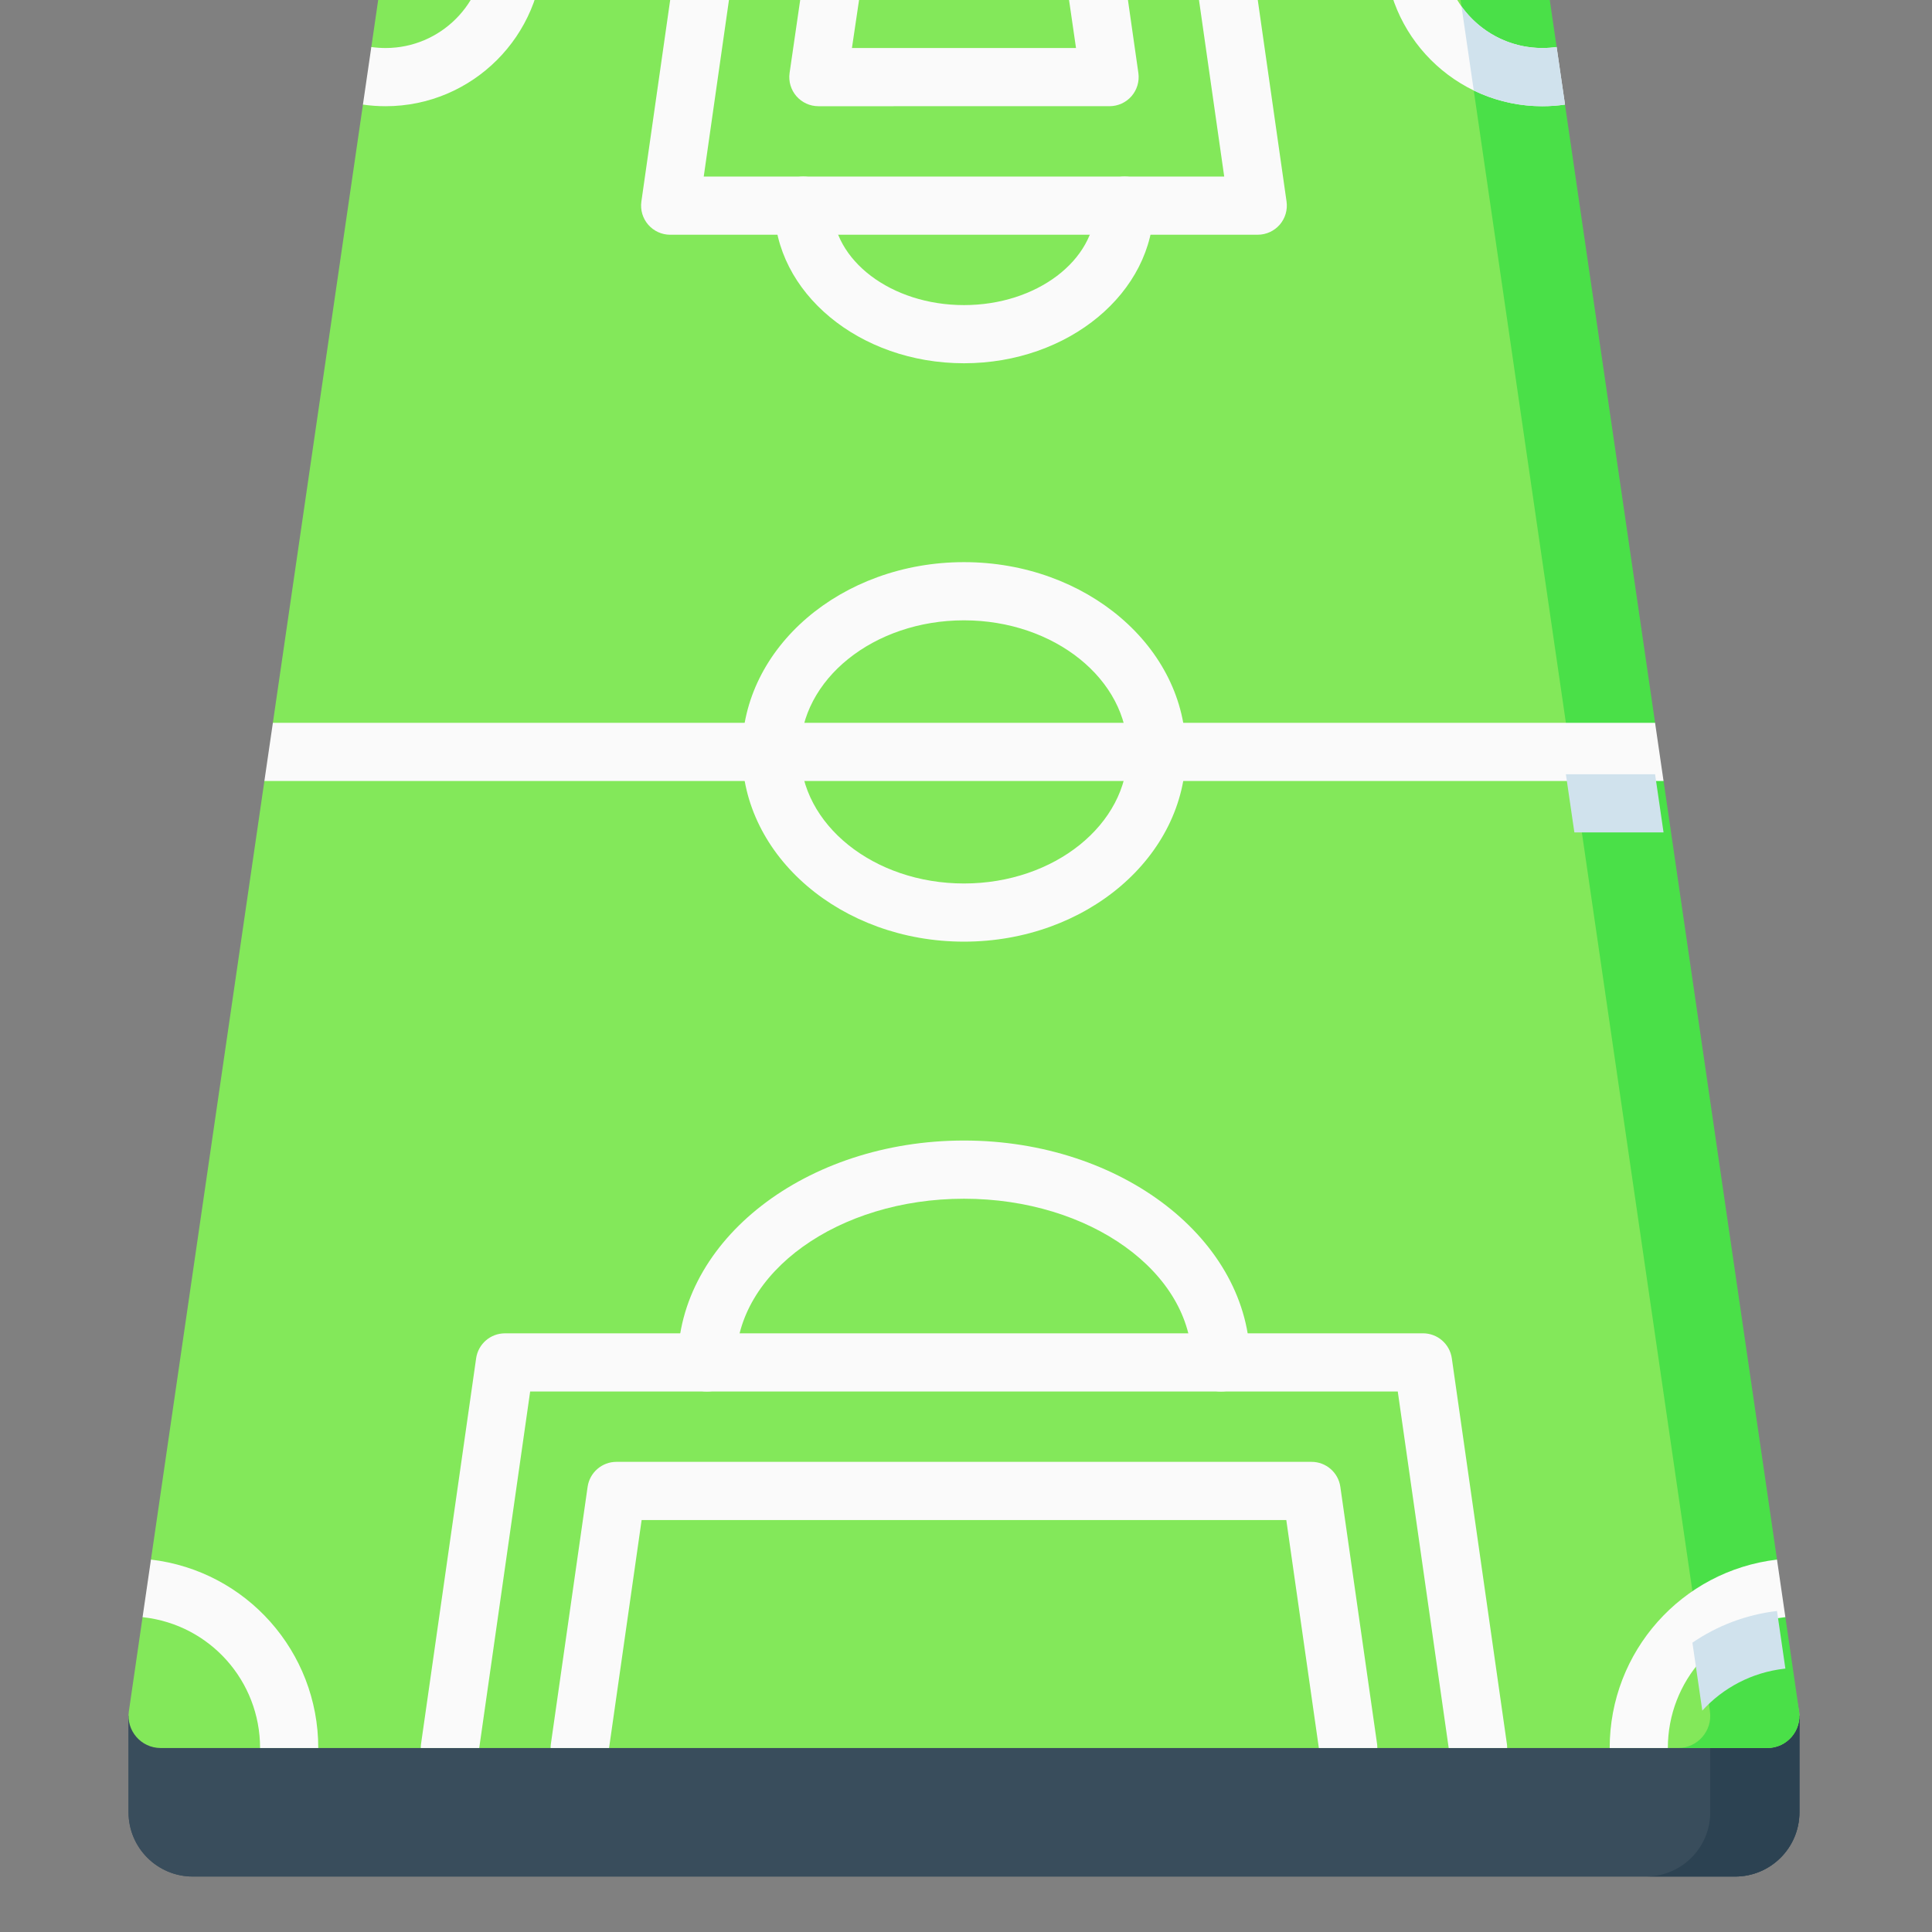 <svg width="83" height="83" viewBox="0 0 83 83" fill="none" xmlns="http://www.w3.org/2000/svg">
<rect x="0" y="0" width="83" height="83" fill="#808080" stroke="none"/>
<g clip-path="url(#clip0)">
<path d="M5.522 73.715V77.856C5.522 79.381 6.758 80.617 8.283 80.617H74.544C76.068 80.617 77.305 79.381 77.305 77.856V73.715H5.522Z" fill="#394D5C"/>
<path d="M5.522 73.715V77.856C5.522 79.381 6.758 80.617 8.283 80.617H74.544C76.068 80.617 77.305 79.381 77.305 77.856V73.715H5.522Z" fill="#394D5C"/>
<path d="M73.473 73.715V77.856C73.473 79.381 72.237 80.617 70.712 80.617H74.543C76.068 80.617 77.304 79.381 77.304 77.856V73.715H73.473Z" fill="#2C4252"/>
<path d="M75.924 75.096H6.902C6.062 75.096 5.417 74.352 5.536 73.52L6.125 69.472L7.31 68.201L6.485 67.003L11.359 33.546L12.38 32.258L11.72 31.072L15.595 4.474L16.58 3.431L15.945 2.073L16.396 -1.024C16.493 -1.704 17.075 -2.209 17.762 -2.209H20.833L22.048 -1.375L23.321 -2.209H29.128L30.247 -1.375L31.616 -2.209H34.698L35.995 -1.375L37.231 -2.209H45.623L47.023 -1.542L48.145 -2.209H51.215L52.476 -1.375L53.706 -2.209H59.497L60.787 -1.542L61.995 -2.209H62.527L77.29 73.52C77.409 74.352 76.764 75.096 75.924 75.096Z" fill="#83E85A"/>
<path d="M77.29 73.52L76.702 69.483L75.531 68.303L76.344 67.021L71.468 33.554L70.316 32.509L71.105 31.064L67.234 4.498L66.245 3.428L66.877 2.044L66.43 -1.023C66.333 -1.704 65.75 -2.209 65.064 -2.209H61.988L61.262 -2.12C61.542 -2.12 61.776 -2.124 61.996 -1.978C62.314 -1.767 62.541 -1.426 62.598 -1.024L73.459 73.52C73.578 74.351 72.932 75.096 72.092 75.096H75.924C76.764 75.096 77.409 74.352 77.29 73.52Z" fill="#4AE048"/>
<path d="M41.413 40.454C36.157 40.454 31.88 36.797 31.88 32.302C31.88 27.807 36.157 24.15 41.413 24.15C46.669 24.15 50.945 27.807 50.945 32.302C50.945 36.797 46.669 40.454 41.413 40.454ZM41.413 26.65C37.535 26.65 34.38 29.186 34.38 32.302C34.38 35.419 37.535 37.955 41.413 37.955C45.291 37.955 48.446 35.419 48.446 32.302C48.446 29.186 45.291 26.65 41.413 26.65Z" fill="#FAFAFA"/>
<path d="M52.456 59.78C51.766 59.78 51.206 59.22 51.206 58.53C51.206 54.652 46.813 51.498 41.413 51.498C36.013 51.498 31.619 54.652 31.619 58.53C31.619 59.22 31.06 59.78 30.369 59.78C29.679 59.78 29.119 59.22 29.119 58.53C29.119 53.274 34.634 48.998 41.413 48.998C48.191 48.998 53.706 53.274 53.706 58.53C53.706 59.22 53.147 59.78 52.456 59.78Z" fill="#FAFAFA"/>
<path d="M41.413 15.606C36.918 15.606 33.261 12.569 33.261 8.835C33.261 8.145 33.82 7.585 34.511 7.585C35.201 7.585 35.761 8.145 35.761 8.835C35.761 11.19 38.296 13.107 41.413 13.107C44.53 13.107 47.065 11.19 47.065 8.835C47.065 8.145 47.625 7.585 48.315 7.585C49.005 7.585 49.565 8.145 49.565 8.835C49.565 12.569 45.908 15.606 41.413 15.606Z" fill="#FAFAFA"/>
<path d="M35.159 4.563L47.667 4.562C48.03 4.562 48.374 4.405 48.612 4.131C48.849 3.857 48.956 3.494 48.905 3.135L48.142 -2.209H45.607L46.226 2.062L36.6 2.063L37.233 -2.209H34.698L33.921 3.136C33.87 3.495 33.977 3.858 34.214 4.132C34.452 4.405 34.796 4.563 35.159 4.563Z" fill="#FAFAFA"/>
<path d="M28.792 10.085L54.034 10.084C54.396 10.084 54.74 9.926 54.978 9.653C55.215 9.379 55.322 9.016 55.271 8.657L53.719 -2.209H51.208C51.208 -2.15 51.211 -2.091 51.219 -2.032L52.593 7.584L30.233 7.585L31.607 -2.032C31.615 -2.091 31.618 -2.15 31.618 -2.209H29.107L27.554 8.658C27.503 9.017 27.61 9.38 27.848 9.654C28.085 9.927 28.43 10.085 28.792 10.085Z" fill="#FAFAFA"/>
<path d="M16.565 2.063C16.36 2.063 16.154 2.048 15.952 2.02L15.592 4.493C15.593 4.493 15.594 4.494 15.595 4.494C15.914 4.54 16.241 4.563 16.565 4.563C20.299 4.563 23.337 1.525 23.337 -2.209H20.837C20.837 0.147 18.921 2.063 16.565 2.063Z" fill="#FAFAFA"/>
<path d="M59.16 74.919L57.582 63.875C57.494 63.259 56.967 62.802 56.344 62.802L26.482 62.802C25.86 62.802 25.332 63.26 25.244 63.876L23.666 74.919C23.658 74.978 23.655 75.037 23.655 75.096H26.166L27.565 65.302L55.26 65.302L56.659 75.096H59.171C59.17 75.037 59.168 74.979 59.16 74.919Z" fill="#FAFAFA"/>
<path d="M64.737 74.919L62.371 58.353C62.283 57.737 61.755 57.28 61.133 57.28L21.692 57.281C21.07 57.281 20.543 57.738 20.455 58.354L18.088 74.919C18.08 74.978 18.077 75.037 18.077 75.096H20.588L22.776 59.78L60.049 59.78L62.237 75.096H64.748C64.748 75.037 64.746 74.978 64.737 74.919Z" fill="#FAFAFA"/>
<path d="M66.261 4.563C66.585 4.563 66.912 4.54 67.231 4.494C67.232 4.494 67.233 4.493 67.234 4.493L66.874 2.02C66.672 2.048 66.466 2.063 66.261 2.063C63.905 2.063 61.989 0.147 61.989 -2.209H59.489C59.489 1.525 62.527 4.563 66.261 4.563Z" fill="#FAFAFA"/>
<path d="M13.673 75.095C13.673 70.957 10.586 67.484 6.485 67.001L6.125 69.473C6.139 69.475 6.151 69.478 6.165 69.479C9.02 69.802 11.173 72.216 11.173 75.095V75.096H13.673C13.673 75.096 13.673 75.095 13.673 75.095Z" fill="#FAFAFA"/>
<path d="M66.261 2.063C64.83 2.063 63.563 1.356 62.787 0.273L63.314 3.887C64.205 4.32 65.205 4.563 66.261 4.563C66.585 4.563 66.912 4.54 67.231 4.494L67.234 4.493L67.004 2.919L66.873 2.02C66.672 2.048 66.466 2.063 66.261 2.063Z" fill="#D0E2ED"/>
<path d="M11.358 33.552H71.467L71.103 31.052H11.723L11.358 33.552Z" fill="#FAFAFA"/>
<path d="M76.701 69.473L76.341 67.001C72.24 67.484 69.153 70.957 69.153 75.095V75.096H71.652C71.652 75.095 71.652 75.095 71.652 75.095C71.652 72.216 73.806 69.802 76.661 69.479C76.674 69.478 76.687 69.475 76.701 69.473Z" fill="#FAFAFA"/>
<path d="M71.103 33.261H67.271L67.636 35.761H71.467L71.326 34.791L71.103 33.261Z" fill="#D0E2ED"/>
<path d="M76.701 71.682L76.448 69.943L76.341 69.209C74.996 69.368 73.761 69.85 72.707 70.57L73.132 73.488C74.024 72.511 75.257 71.847 76.661 71.688C76.674 71.687 76.687 71.684 76.701 71.682Z" fill="#D0E2ED"/>
</g>
<defs>
<clipPath id="clip0">
<rect width="82.826" height="82.826" fill="white"/>
</clipPath>
</defs>
</svg>
